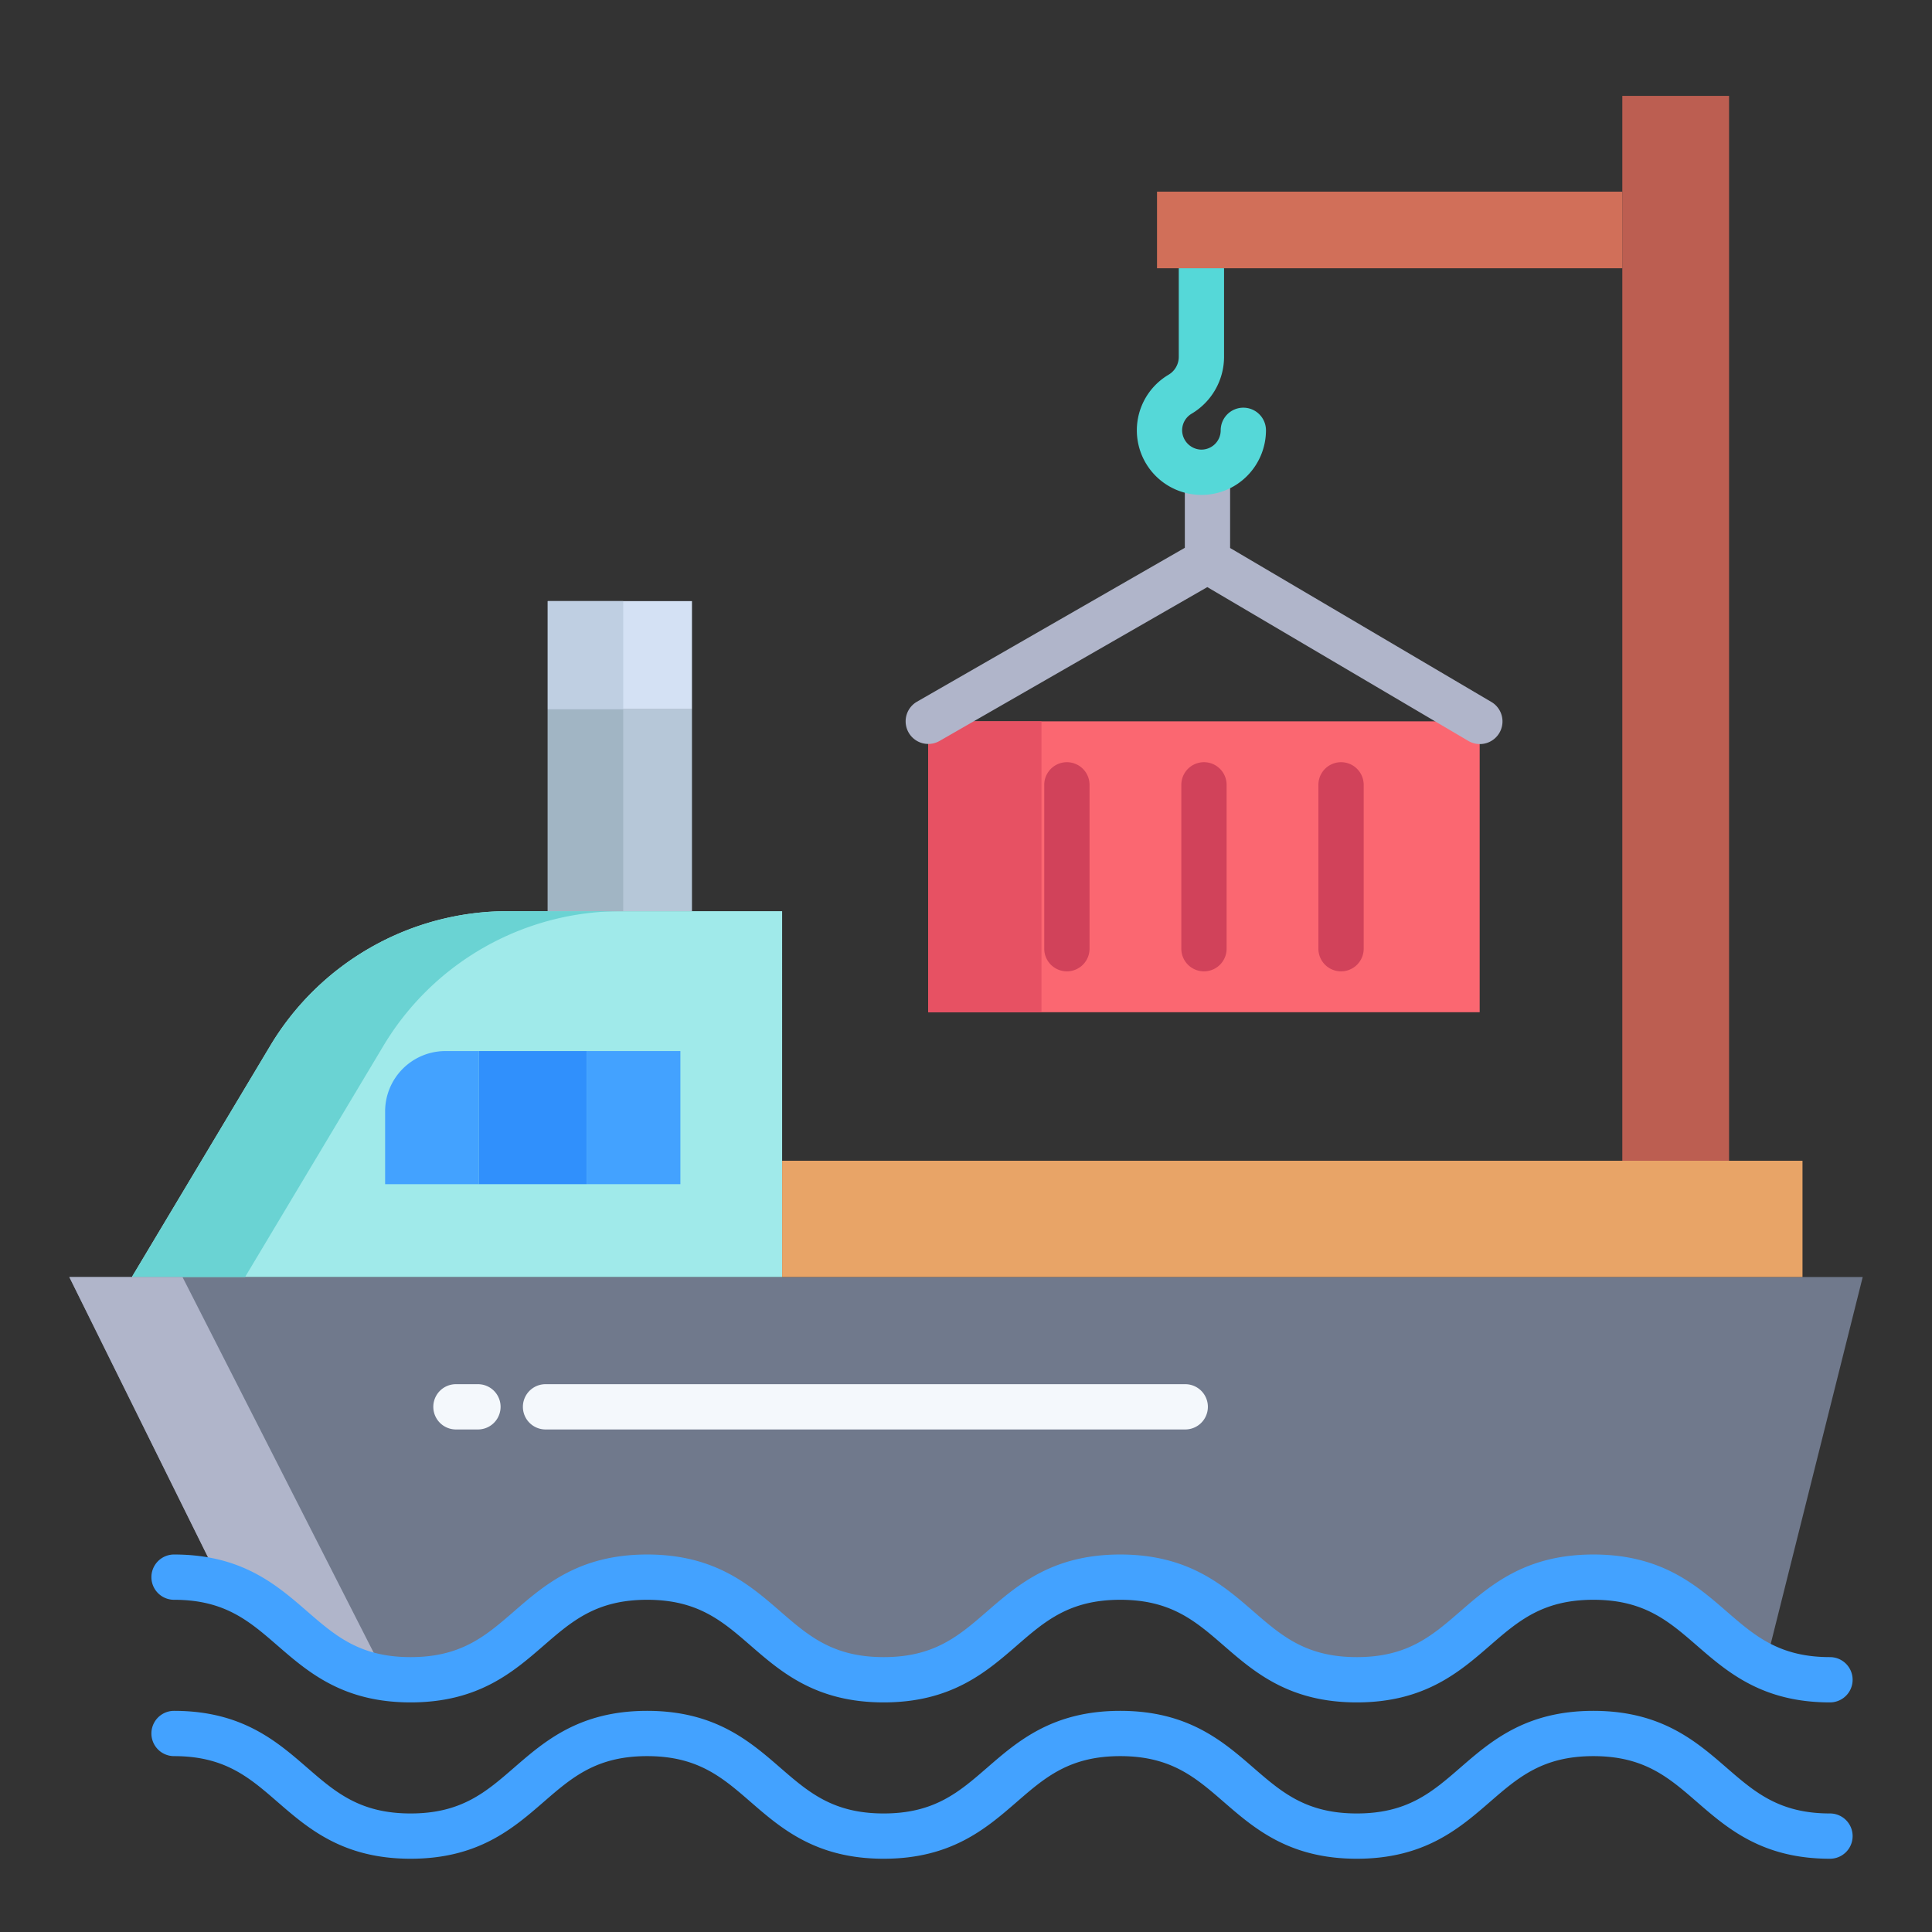 <svg id="Layer_1" height="512" viewBox="0 0 512 512" width="512" xmlns="http://www.w3.org/2000/svg" data-name="Layer 1"><rect x="0" y="0" width="512" height="512" fill="#333333" stroke="none"/><path d="m18.36 338.42 40.06 80.94-.08.26c19.84 5.9 23.84 25.53 50.48 25.53 31.34 0 31.34-27.19 62.68-27.19s31.34 27.19 62.69 27.19 31.34-27.19 62.69-27.19 31.35 27.19 62.69 27.19 31.35-27.19 62.7-27.19c24.25 0 29.74 16.27 45.5 23.64l25.87-103.18z" fill="#70798c"/><path d="m429.93 25.41h28.29v282.2h-28.29z" fill="#bc5e51"/><path d="m246 191.16h146.13v77.09h-146.13z" fill="#fb6771"/><path d="m145.16 159.3h38.22v28.67h-38.22z" fill="#d4e1f4"/><path d="m183.38 240.52v.95h-38.22v-.95-52.55h38.22z" fill="#b6c7d8"/><path d="m207.27 241.47h-72.72a73.354 73.354 0 0 0 -62.94 35.68l-36.66 61.27h172.32" fill="#a0eaea"/><path d="m126.9 278.54v35.28h-24.84v-19.28a16 16 0 0 1 16-16z" fill="#43a2ff"/><path d="m126.9 278.54h28.56v35.28h-28.56z" fill="#3090fc"/><path d="m155.46 278.54h24.85v35.28h-24.85z" fill="#43a2ff"/><path d="m207.27 307.61h270.41v30.81h-270.41z" fill="#e8a467"/><path d="m164.55 241.47h-30a73.354 73.354 0 0 0 -62.94 35.68l-36.66 61.27h30l36.66-61.27a73.354 73.354 0 0 1 62.94-35.68z" fill="#6ad3d3"/><path d="m102.463 444.73-54.103-106.31h-30l40.06 80.94-.08.26c18.141 5.395 23.05 22.26 44.123 25.11z" fill="#b0b5ca"/><path d="m246 191.16h30v77.09h-30z" fill="#e75163"/><path d="m145.16 159.3h20v28.67h-20z" fill="#bfcfe2"/><path d="m165.16 187.97h-20v52.55.95h20v-.95z" fill="#a1b5c4"/><g fill="#d1425a"><path d="m282.738 257.417a6 6 0 0 1 -6-6v-43.427a6 6 0 0 1 12 0v43.427a6 6 0 0 1 -6 6z"/><path d="m319.064 257.417a6 6 0 0 1 -6-6v-43.427a6 6 0 0 1 12 0v43.427a6 6 0 0 1 -6 6z"/><path d="m355.391 257.417a6 6 0 0 1 -6-6v-43.427a6 6 0 0 1 12 0v43.427a6 6 0 0 1 -6 6z"/></g><path d="m395.172 185.993-69.18-40.77v-19.35a6 6 0 1 0 -12 0v19.3l-70.978 40.781a6 6 0 1 0 5.978 10.405l70.962-40.771 69.126 40.738a6 6 0 1 0 6.092-10.338z" fill="#b0b5ca"/><path d="m318.4 131.151c-.27 0-.541-.005-.813-.018a17.112 17.112 0 0 1 -7.9-31.829 5.513 5.513 0 0 0 2.7-4.725v-23.146a6 6 0 1 1 12 0v23.146a17.561 17.561 0 0 1 -8.592 15.055 5.121 5.121 0 0 0 -2.513 4.656 5.2 5.2 0 0 0 4.856 4.856 5.111 5.111 0 0 0 5.359-5.105 6 6 0 0 1 12 0 17.194 17.194 0 0 1 -5.294 12.375 16.955 16.955 0 0 1 -11.803 4.735z" fill="#55d8d8"/><path d="m484.965 451.154c-17.914 0-27.14-8-35.279-15.064-7.5-6.508-13.983-12.129-27.416-12.129s-19.914 5.621-27.416 12.129c-8.14 7.061-17.367 15.064-35.281 15.064s-27.138-8-35.278-15.064c-7.5-6.508-13.982-12.129-27.416-12.129s-19.912 5.621-27.414 12.129c-8.14 7.061-17.365 15.064-35.278 15.064s-27.136-8-35.275-15.064c-7.5-6.508-13.979-12.129-27.411-12.129s-19.909 5.621-27.41 12.128c-8.138 7.062-17.362 15.065-35.274 15.065s-27.138-8-35.278-15.064c-7.5-6.508-13.981-12.129-27.415-12.129a6 6 0 0 1 0-12c17.913 0 27.139 8 35.278 15.064 7.5 6.509 13.982 12.129 27.415 12.129s19.91-5.62 27.411-12.128c8.137-7.062 17.362-15.065 35.273-15.065s27.136 8 35.274 15.064c7.5 6.509 13.98 12.129 27.412 12.129s19.913-5.62 27.415-12.129c8.139-7.061 17.365-15.064 35.277-15.064s27.14 8 35.279 15.064c7.5 6.509 13.982 12.129 27.415 12.129s19.914-5.62 27.417-12.129c8.14-7.061 17.366-15.064 35.28-15.064s27.139 8 35.279 15.064c7.5 6.509 13.982 12.129 27.416 12.129a6 6 0 0 1 0 12z" fill="#43a2ff"/><path d="m484.965 492.586c-17.914 0-27.14-8-35.279-15.064-7.5-6.508-13.983-12.129-27.416-12.129s-19.914 5.621-27.416 12.129c-8.14 7.061-17.367 15.064-35.281 15.064s-27.138-8-35.278-15.064c-7.5-6.508-13.982-12.129-27.416-12.129s-19.912 5.621-27.414 12.129c-8.14 7.061-17.365 15.064-35.278 15.064s-27.136-8-35.275-15.064c-7.5-6.508-13.979-12.129-27.411-12.129s-19.909 5.621-27.41 12.128c-8.138 7.062-17.362 15.065-35.274 15.065s-27.138-8-35.278-15.064c-7.5-6.508-13.981-12.129-27.415-12.129a6 6 0 0 1 0-12c17.913 0 27.139 8 35.278 15.065 7.5 6.508 13.982 12.128 27.415 12.128s19.91-5.62 27.411-12.128c8.137-7.062 17.362-15.065 35.273-15.065s27.136 8 35.274 15.065c7.5 6.508 13.98 12.128 27.412 12.128s19.913-5.62 27.415-12.128c8.139-7.062 17.365-15.065 35.277-15.065s27.14 8 35.279 15.065c7.5 6.508 13.982 12.128 27.415 12.128s19.914-5.62 27.417-12.129c8.14-7.061 17.366-15.064 35.28-15.064s27.139 8 35.279 15.065c7.5 6.508 13.982 12.128 27.416 12.128a6 6 0 0 1 0 12z" fill="#43a2ff"/><path d="m126.66 378.823h-5.829a6 6 0 0 1 0-12h5.829a6 6 0 0 1 0 12z" fill="#f4f8fc"/><path d="m314.1 378.823h-169.526a6 6 0 1 1 0-12h169.526a6 6 0 1 1 0 12z" fill="#f4f8fc"/><path d="m306.62 50.79h123.31v20.3h-123.31z" fill="#d16f59"/></svg>